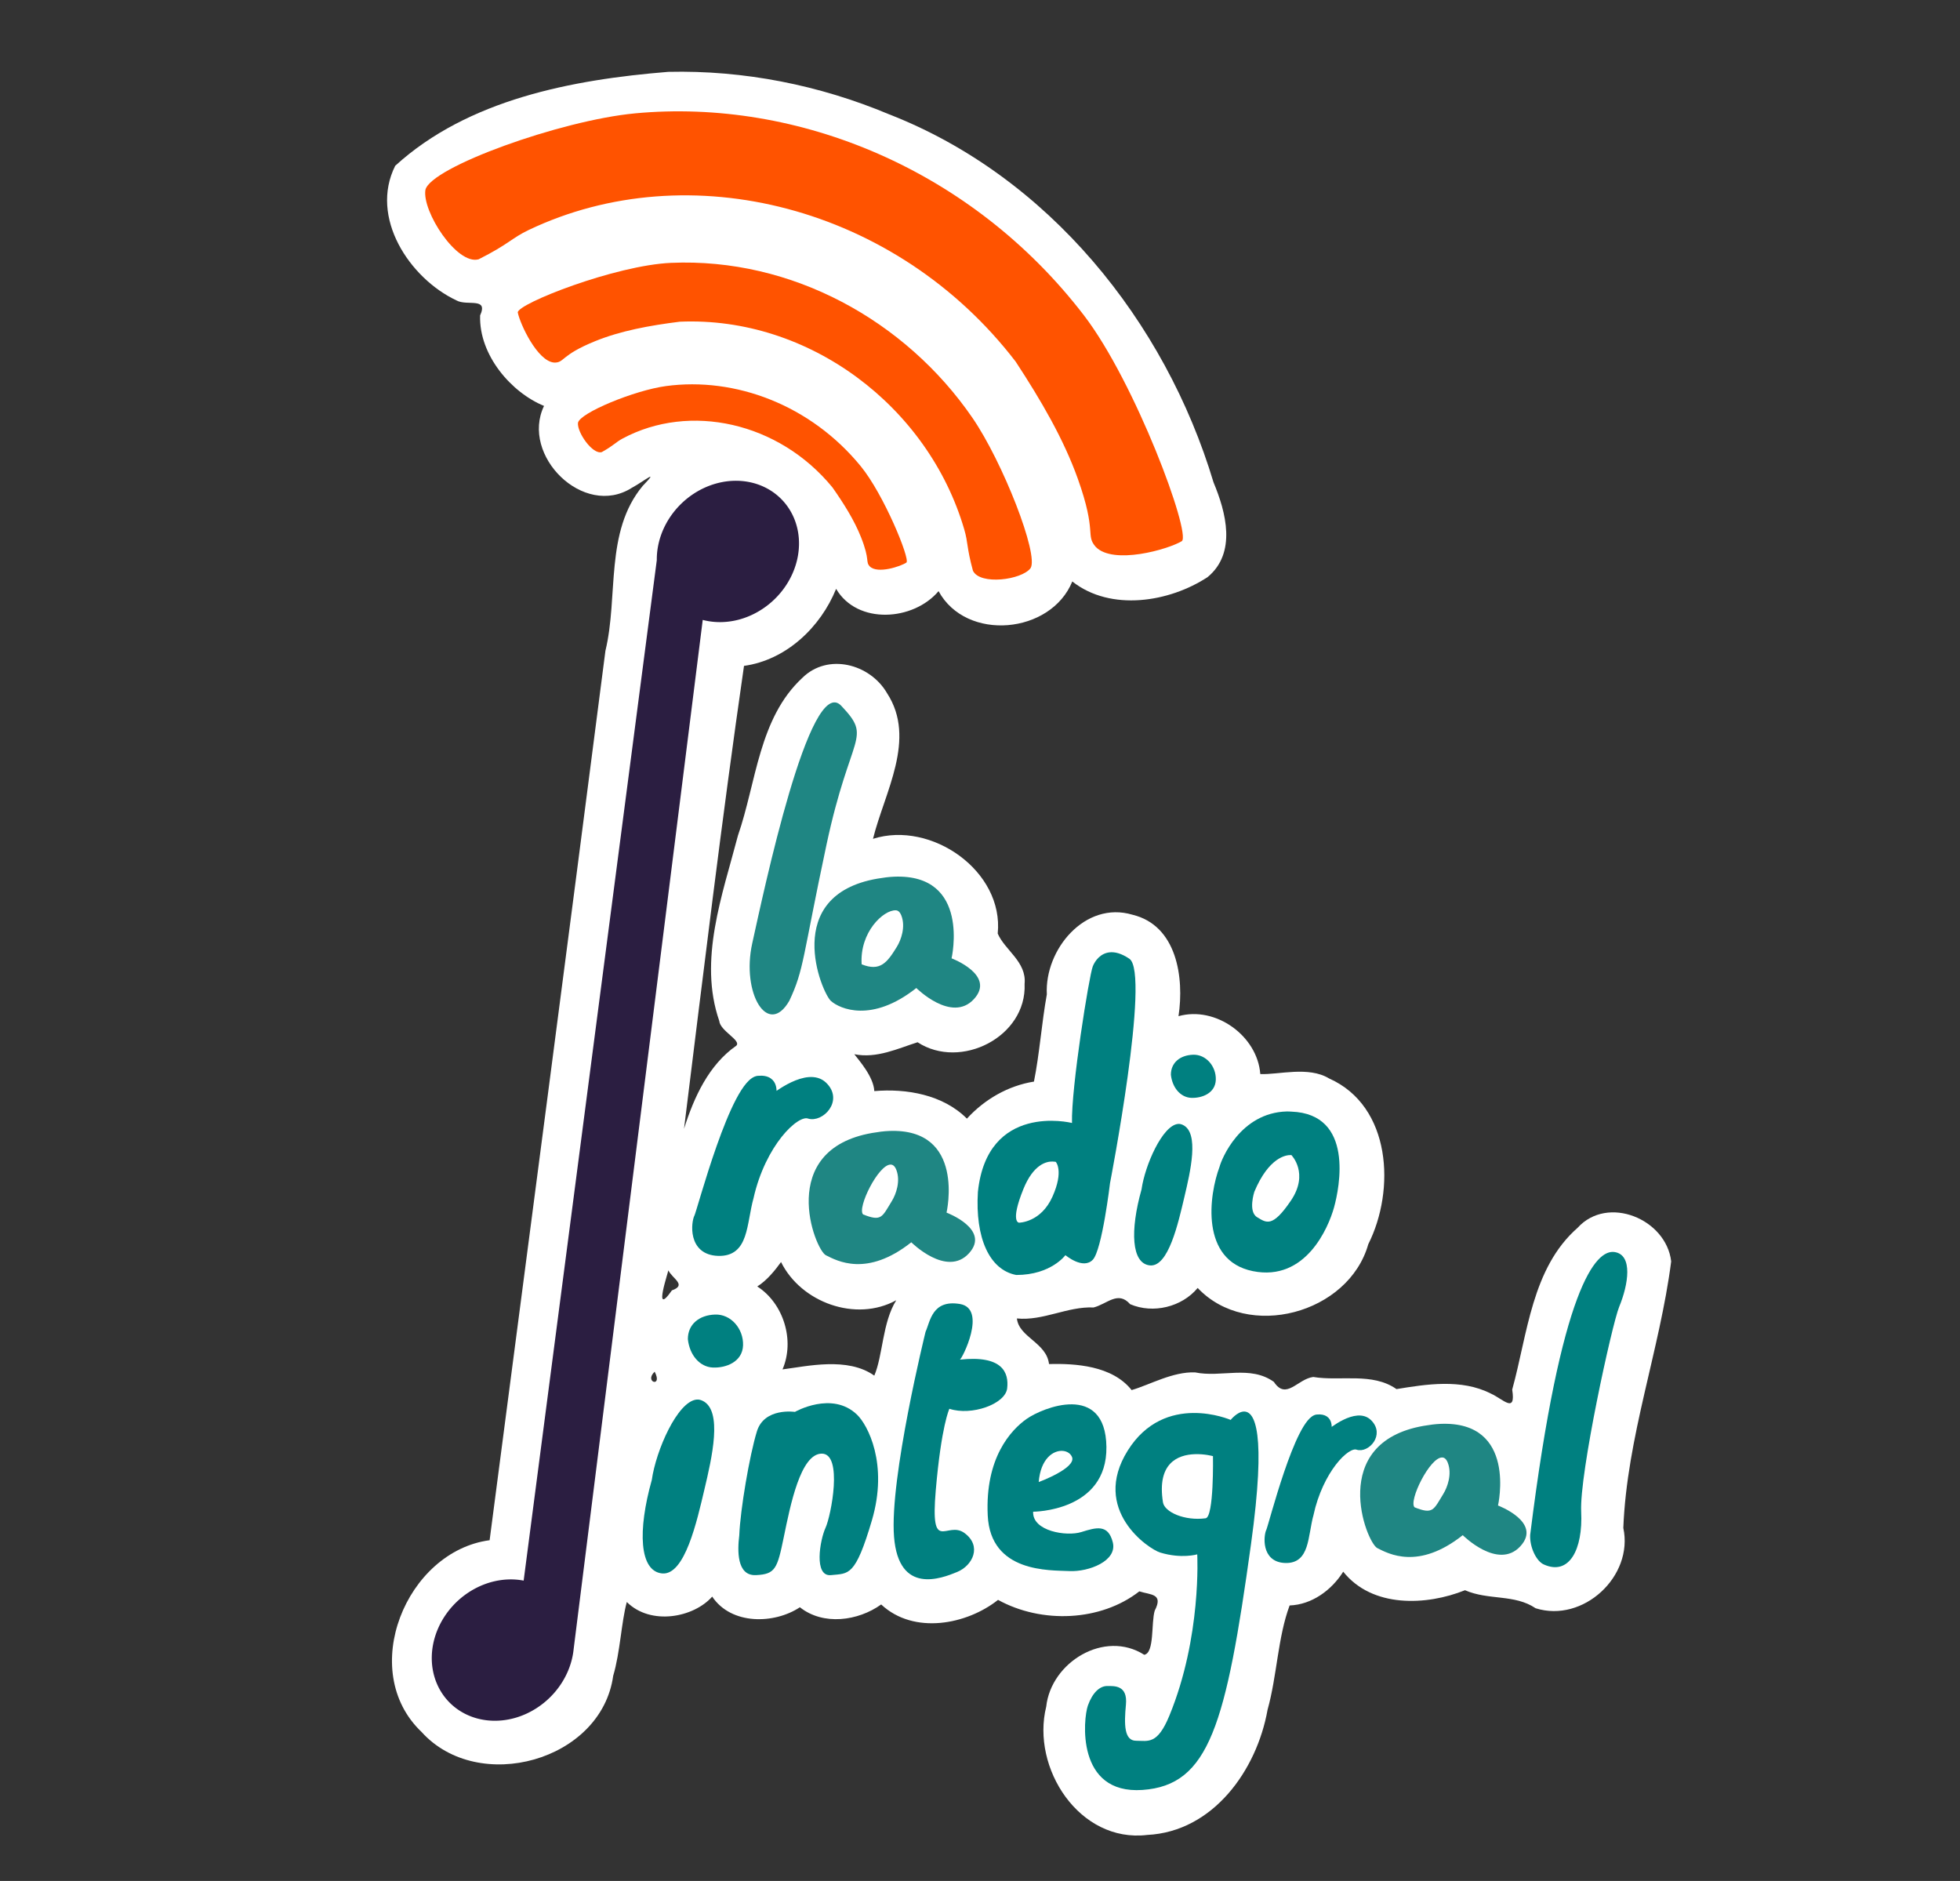 <?xml version="1.0" encoding="UTF-8" standalone="no"?>
<!-- Created with Inkscape (http://www.inkscape.org/) -->

<svg
   xmlns:dc="http://purl.org/dc/elements/1.1/"
   xmlns:cc="http://creativecommons.org/ns#"
   xmlns:rdf="http://www.w3.org/1999/02/22-rdf-syntax-ns#"
   xmlns:svg="http://www.w3.org/2000/svg"
   xmlns="http://www.w3.org/2000/svg"
   xmlns:sodipodi="http://sodipodi.sourceforge.net/DTD/sodipodi-0.dtd"
   xmlns:inkscape="http://www.inkscape.org/namespaces/inkscape"
   width="403.233"
   height="386.937"
   id="svg2"
   version="1.1"
   inkscape:version="0.91 r13725"
   sodipodi:docname="integral-3.svg"
   inkscape:export-filename="/home/adderou/Logos/Radio/radiofinal.png"
   inkscape:export-xdpi="94"
   inkscape:export-ydpi="94">
  <rect width="100%" height="100%" fill="#333333" stroke="none"/>
  <defs
     id="defs4" />
  <sodipodi:namedview
     id="base"
     pagecolor="#ffffff"
     bordercolor="#666666"
     borderopacity="1.0"
     inkscape:pageopacity="0.0"
     inkscape:pageshadow="2"
     inkscape:zoom="1"
     inkscape:cx="24.19745"
     inkscape:cy="165.00785"
     inkscape:document-units="px"
     inkscape:current-layer="layer1"
     showgrid="false"
     showguides="true"
     inkscape:guide-bbox="true"
     inkscape:window-width="1366"
     inkscape:window-height="719"
     inkscape:window-x="0"
     inkscape:window-y="0"
     inkscape:window-maximized="1"
     fit-margin-top="0"
     fit-margin-left="0"
     fit-margin-right="0"
     fit-margin-bottom="0" />
  <g
     inkscape:label="Capa 1"
     inkscape:groupmode="layer"
     id="layer1"
     transform="translate(-19,-359.863)">
    <flowRoot
       xml:space="preserve"
       id="flowRoot3442"
       style="font-style:normal;font-variant:normal;font-weight:500;font-stretch:normal;font-size:40px;line-height:125%;font-family:Mywriting;-inkscape-font-specification:'Mywriting Medium';letter-spacing:0px;word-spacing:0px;fill:#000000;fill-opacity:1;stroke:none"><flowRegion
         id="flowRegion3444"><rect
           id="rect3446"
           width="654.074"
           height="149.907"
           x="-142.128"
           y="19.242" /></flowRegion><flowPara
         id="flowPara3448" /></flowRoot>    <g
       id="g4222"
       transform="matrix(1.349,0,0,1.349,-80.375,-252.453)">
      <path
         inkscape:connector-curvature="0"
         id="path4243-1"
         d="m 175.582,464.86 c -14.658,1.185 -30.545,4.209 -41.643,14.323 -3.957,7.872 2.18,17.152 9.323,20.522 1.629,0.92 4.92,-0.553 3.624,2.3 -0.188,6.086 4.784,11.765 9.748,13.798 -3.624,7.543 6.028,17.157 13.373,12.498 1.936,-1.044 4.337,-3.069 1.675,-0.3 -5.826,7 -3.677,16.835 -5.685,25.147 -5.814,45.218 -11.759,90.419 -17.661,135.626 -12.721,1.685 -20.212,19.9 -10.373,29.245 8.65,9.579 27.424,4.435 29.22,-8.574 1.065,-3.57 1.239,-8.186 2.075,-11.248 3.663,3.639 10.21,2.372 13.023,-0.825 2.924,4.369 9.495,4.198 13.373,1.625 3.576,2.833 8.878,2.096 12.398,-0.425 5.009,4.671 13.094,3.049 17.822,-0.7 6.663,3.667 15.658,3.293 21.546,-1.3 1.745,0.558 3.705,0.318 2.351,2.94 -0.566,1.831 -0.016,6.46 -1.601,6.733 -6.069,-3.869 -14.212,1.136 -14.947,7.899 -2.329,9.371 5.059,20.816 15.397,19.572 10.07,-0.498 16.727,-9.895 18.359,-19.093 1.447,-5.171 1.553,-11.048 3.363,-15.901 3.394,-0.121 6.408,-2.338 8.174,-5.149 4.446,5.563 12.71,5.181 18.572,2.825 3.59,1.572 7.551,0.567 10.773,2.75 7.236,2.28 14.96,-4.87 13.373,-12.248 0.54,-13.841 5.545,-27.047 7.299,-40.643 -0.751,-6.469 -9.693,-10.174 -14.273,-5.124 -6.999,6.143 -7.63,16.226 -9.973,24.671 0.58,3.757 -1.371,1.443 -3.274,0.6 -4.489,-2.284 -9.867,-1.413 -14.373,-0.675 -3.698,-2.594 -8.543,-1.16 -12.698,-1.85 -2.392,0.303 -4.126,3.596 -5.999,0.75 -3.64,-2.601 -8.032,-0.614 -12.023,-1.45 -3.411,-0.121 -6.854,1.872 -9.673,2.7 -2.976,-3.753 -8.604,-4.064 -12.598,-3.974 -0.384,-3.276 -4.588,-4.068 -4.899,-6.949 4.01,0.401 7.711,-1.858 11.698,-1.675 2.074,-0.531 3.715,-2.606 5.574,-0.5 3.486,1.499 7.878,0.441 10.298,-2.475 7.643,8.088 23.019,3.925 26.021,-6.674 4.166,-8.288 3.511,-21.055 -5.974,-25.271 -3.168,-1.921 -7.72,-0.543 -10.498,-0.675 -0.433,-5.833 -6.823,-10.416 -12.473,-8.824 0.891,-5.882 -0.239,-13.837 -7.024,-15.472 -7.232,-2.149 -13.415,5.313 -13.057,12.146 -0.793,4.39 -1.119,9.13 -1.965,13.3 -3.935,0.629 -7.536,2.704 -10.223,5.649 -3.65,-3.672 -9.253,-4.617 -14.123,-4.199 -0.11,-2.181 -2.294,-4.633 -3.049,-5.624 3.418,0.69 6.67,-0.886 9.648,-1.825 6.551,4.276 16.669,-0.815 16.322,-8.899 0.328,-3.368 -3.005,-5.13 -4.099,-7.674 0.96,-9.539 -10.136,-17.27 -19.022,-14.448 1.753,-7.077 6.694,-15.209 2.15,-22.196 -2.597,-4.499 -9.045,-6.18 -12.923,-2.35 -6.65,6.158 -7.007,15.929 -9.823,24.046 -2.365,9.05 -6.065,19.003 -2.85,28.27 0.138,1.537 3.414,2.979 2.6,3.774 -4.199,2.922 -6.458,7.865 -7.974,12.673 2.926,-23.56 5.743,-47.076 9.148,-70.588 6.424,-0.892 11.672,-5.879 14.048,-11.748 3.237,5.51 11.787,4.9 15.622,0.35 4.237,7.774 17.138,6.539 20.397,-1.475 5.858,4.624 14.811,3.168 20.647,-0.675 4.45,-3.691 2.785,-9.913 0.893,-14.431 -7.391,-24.636 -25.252,-46.693 -49.485,-56.132 -10.611,-4.453 -22.111,-6.74 -33.669,-6.474 z m 17.197,181.494 c 3.053,6.172 11.422,9.218 17.572,5.824 -2.128,3.406 -2.026,8.394 -3.349,11.498 -4.065,-2.901 -10.27,-1.423 -13.998,-0.95 1.913,-4.43 0.148,-10.079 -3.849,-12.648 1.477,-0.907 2.777,-2.548 3.624,-3.724 z M 175.582,647.604 c 0.642,1.309 2.882,2.246 0.55,3.074 -3.064,4.396 -0.365,-3.295 -0.55,-3.074 z m -2.075,15.472 c 1.3,2.496 -1.693,1.604 0,0 z"
         style="fill:#ffffff;fill-opacity:1;stroke:none" />
      <g
         transform="matrix(0.8,0,0,0.8,58.552,149.863)"
         id="g5703">
        <g
           id="g4838">
          <path
             style="fill:#2b1e41;fill-opacity:1;stroke:none"
             d="m 155.277,472.253 a 12.729,14.267 46.632 0 0 -11.178,14.561 l -25.382,194.523 a 12.729,14.267 46.632 0 0 -6.322,0.323 12.729,14.267 46.632 0 0 -10.985,16.76 12.729,14.267 46.632 0 0 15.724,9.073 12.729,14.267 46.632 0 0 11.114,-13.101 l 24.608,-196.174 a 12.729,14.267 46.632 0 0 7.161,-0.132 12.729,14.267 46.632 0 0 10.985,-16.76 12.729,14.267 46.632 0 0 -15.724,-9.073 z"
             id="path4243"
             inkscape:connector-curvature="0" />
          <g
             id="g4833">
            <path
               style="fill:#ff5300;fill-opacity:1;stroke:none"
               d="m 139.913,401.664 c -14.164,1.332 -38.961,10.272 -39.924,14.585 -0.656,4.109 5.992,14.369 10.136,13.232 5.795,-2.911 6.262,-4.022 9.568,-5.598 30.521,-14.547 70.074,-4.542 92.82,25.103 4.852,7.404 9.15,14.771 11.848,22.329 3.704,10.376 1.404,10.681 3.416,12.984 3.358,3.46 13.771,0.497 16.42,-1.102 1.76,-1.507 -8.846,-30.231 -18.672,-43.038 -21.256,-27.703 -54.45,-41.427 -85.612,-38.496 z"
               id="path3674-2"
               inkscape:connector-curvature="0"
               sodipodi:nodetypes="cccscsccssc" />
            <path
               style="fill:#ff5300;fill-opacity:1;stroke:none"
               d="m 204.25,459.667 c 5.79,8.416 12.739,26.179 11.098,28.688 -1.683,2.246 -9.647,3.29 -10.981,0.485 -1.228,-4.528 -0.904,-5.295 -1.646,-7.84 -6.847,-23.49 -29.629,-40.693 -54.247,-39.627 -5.772,0.723 -11.275,1.735 -16.143,3.715 -6.684,2.719 -5.786,4.126 -7.81,4.074 -3.193,-0.263 -6.493,-7.36 -6.925,-9.552 -0.073,-1.661 18.589,-8.995 29.224,-9.455 23.005,-0.997 44.693,10.997 57.43,29.511 z"
               id="path3674-2-6"
               inkscape:connector-curvature="0"
               sodipodi:nodetypes="cccscsccssc" />
            <path
               style="fill:#ff5300;fill-opacity:1;stroke:none"
               d="m 145.823,453.646 c -6.01,0.817 -16.415,5.114 -16.749,7.002 -0.206,1.794 2.807,6.136 4.552,5.573 2.417,-1.361 2.596,-1.851 3.977,-2.591 12.744,-6.827 29.771,-3.15 39.986,9.334 2.198,3.132 4.16,6.257 5.443,9.492 1.762,4.441 0.788,4.613 1.685,5.578 1.492,1.445 5.875,-0.016 6.975,-0.754 0.723,-0.684 -4.304,-12.972 -8.717,-18.366 -9.546,-11.666 -23.93,-17.065 -37.153,-15.268 z"
               id="path3674-2-6-3"
               inkscape:connector-curvature="0"
               sodipodi:nodetypes="cccscsccssc" />
          </g>
        </g>
        <path
           style="fill:#1f8683;fill-opacity:1;stroke:none"
           d="m 169.369,570.802 c -4.066,7.071 -9.192,-1.414 -7.071,-10.96 2.121,-9.546 10.96,-51.619 16.971,-45.255 6.01,6.364 1.768,4.95 -2.828,26.517 -4.596,21.567 -4.243,23.688 -7.071,29.698 z"
           id="path4531"
           inkscape:connector-curvature="0"
           sodipodi:nodetypes="csssc" />
        <path
           inkscape:connector-curvature="0"
           style="fill:#1f8683;fill-opacity:1;stroke:none"
           d="m 189.326,547.162 c -0.979,0.04 -2.038,0.176 -3.188,0.375 -18.385,3.182 -10.611,21.731 -8.844,23.312 1.679,1.503 7.796,4.249 16.281,-2.469 0,0 6.726,6.721 10.969,2.125 4.243,-4.596 -4.25,-7.781 -4.25,-7.781 0,0 3.714,-16.165 -10.969,-15.562 z m 0.344,6.406 c 0.435,0.018 0.795,0.329 1.062,1.031 0.809,2.121 -0.044,4.588 -0.875,5.938 -1.858,3.018 -3.171,4.741 -6.706,3.327 -0.398,-6.143 4.169,-10.393 6.519,-10.296 z"
           id="path4533-9"
           sodipodi:nodetypes="csscscccsscc" />
        <path
           inkscape:connector-curvature="0"
           style="fill:#1f8683;fill-opacity:1;stroke:none"
           d="m 188.366,595.631 c -0.979,0.04 -2.038,0.176 -3.188,0.375 -18.385,3.182 -10.965,22.252 -8.844,23.312 2.121,1.061 7.796,4.249 16.281,-2.469 0,0 6.726,6.721 10.969,2.125 4.243,-4.596 -4.25,-7.781 -4.25,-7.781 0,0 3.714,-16.165 -10.969,-15.562 z m 0.344,6.406 c 0.435,0.018 0.795,0.329 1.062,1.031 0.809,2.121 -0.044,4.588 -0.875,5.938 -1.858,3.018 -1.933,3.945 -5.469,2.531 -1.193,-1.193 2.932,-9.597 5.281,-9.5 z"
           id="path4533" />
        <path
           inkscape:connector-curvature="0"
           style="fill:#008080;stroke:none"
           d="m 230.406,561.582 c -1.702,0.186 -2.746,1.551 -3.188,2.656 -0.707,1.768 -4.146,23.246 -3.969,29.875 -0.265,-0.088 -16.17,-3.903 -17.938,13.156 -0.526,8.7 2.165,14.839 7.312,15.812 6.629,0 9.375,-3.781 9.375,-3.781 0,0 3.349,2.838 5.219,0.875 1.768,-1.856 3.281,-14.594 3.281,-14.594 0,0 7.753,-40.041 3.688,-42.781 -1.525,-1.028 -2.76,-1.33 -3.781,-1.219 z m -10.875,39.875 c 0.38,0.008 0.625,0.062 0.625,0.062 0,0 1.585,1.675 -0.625,6.625 -2.21,4.95 -6.375,4.969 -6.375,4.969 0,0 -1.751,-0.011 0.812,-6.375 1.922,-4.773 4.423,-5.306 5.562,-5.281 z"
           id="path4619" />
        <path
           inkscape:connector-curvature="0"
           style="fill:#008080;stroke:none"
           d="m 246.322,581.099 c -2.475,0.088 -4.219,1.514 -4.219,3.812 0.265,2.475 1.842,4.318 3.875,4.406 2.033,0.088 4.599,-0.874 4.688,-3.438 0.088,-2.563 -1.869,-4.87 -4.344,-4.781 z m -2.844,13.188 c -2.986,0.269 -6.328,7.903 -6.969,12.469 -2.21,7.867 -1.942,14.146 1.594,14.5 3.536,0.354 5.413,-8.139 6.562,-13 1.149,-4.861 2.901,-12.279 -0.281,-13.781 -0.298,-0.141 -0.597,-0.215 -0.906,-0.188 z"
           id="path4624" />
        <path
           inkscape:connector-curvature="0"
           style="fill:#008080;stroke:none"
           d="m 264.197,591.911 c -8.902,0.235 -12.47,9.161 -12.812,10.531 -2.033,5.392 -3.733,17.873 6.344,19.906 10.076,2.033 14.408,-8.324 15.469,-12.125 1.061,-3.801 3.873,-17.837 -8.125,-18.281 -0.298,-0.011 -0.588,-0.039 -0.875,-0.031 z m 0.719,8.312 c 0.113,0.002 0.156,0 0.156,0 0,0 3.442,3.473 -0.094,8.688 -3.536,5.215 -4.67,4.217 -6.438,3.156 -1.768,-1.061 -0.531,-4.844 -0.531,-4.844 2.784,-6.651 6.118,-7.014 6.906,-7 z"
           id="path4628" />
        <path
           style="fill:#008080;stroke:#008080;stroke-width:1px;stroke-linecap:butt;stroke-linejoin:miter;stroke-opacity:1"
           d="m 162.071,608.245 c -1.414,5.127 -0.884,10.872 -6.276,10.695 -5.392,-0.177 -4.596,-6.01 -4.066,-6.983 0.53,-0.972 6.983,-25.898 11.667,-26.34 3.935,-0.371 2.917,3.447 2.917,3.447 0,0 6.508,-5.303 9.69,-2.298 3.182,3.005 -0.586,6.806 -2.972,6.01 -2.386,-0.795 -8.662,5.392 -10.96,15.468 z"
           id="path4570-0"
           inkscape:connector-curvature="0"
           sodipodi:nodetypes="cssscssc" />
        <path
           style="fill:#008080;stroke:#008080;stroke-width:0.81px;stroke-linecap:butt;stroke-linejoin:miter;stroke-opacity:1"
           d="m 268.887,668.751 c -1.124,4.23 -0.703,8.97 -4.989,8.824 -4.287,-0.146 -3.654,-4.959 -3.232,-5.761 0.422,-0.802 5.551,-21.367 9.276,-21.731 3.129,-0.306 2.319,2.844 2.319,2.844 0,0 5.174,-4.375 7.704,-1.896 2.53,2.479 -0.466,5.615 -2.363,4.959 -1.897,-0.656 -6.887,4.448 -8.714,12.762 z"
           id="path4570"
           inkscape:connector-curvature="0"
           sodipodi:nodetypes="cssscssc" />
        <path
           inkscape:connector-curvature="0"
           style="fill:#008080;stroke:none"
           d="m 155.205,630.623 c -3.041,0.109 -5.184,1.861 -5.184,4.685 0.326,3.041 2.264,5.306 4.762,5.415 2.498,0.109 5.652,-1.074 5.76,-4.224 0.109,-3.15 -2.297,-5.984 -5.338,-5.875 z m -3.495,16.205 c -3.67,0.331 -7.776,9.711 -8.563,15.322 -2.715,9.667 -2.386,17.384 1.958,17.818 4.345,0.434 6.652,-10.001 8.064,-15.975 1.412,-5.974 3.565,-15.088 -0.346,-16.935 -0.367,-0.173 -0.734,-0.265 -1.114,-0.23 z"
           id="path4624-7" />
        <path
           inkscape:connector-curvature="0"
           style="fill:#1f8683;fill-opacity:1;stroke:none"
           d="m 293.493,651.46 c -0.979,0.04 -2.038,0.176 -3.188,0.375 -18.385,3.182 -10.965,22.252 -8.844,23.312 2.121,1.061 7.796,4.249 16.281,-2.469 0,0 6.726,6.721 10.969,2.125 4.243,-4.596 -4.25,-7.781 -4.25,-7.781 0,0 3.714,-16.165 -10.969,-15.562 z m 0.344,6.406 c 0.435,0.018 0.795,0.329 1.062,1.031 0.809,2.121 -0.044,4.588 -0.875,5.938 -1.858,3.018 -1.933,3.945 -5.469,2.531 -1.193,-1.193 2.932,-9.597 5.281,-9.5 z"
           id="path4533-98" />
        <path
           style="fill:#008080;stroke:none"
           d="m 159.824,672.691 c -0.354,2.828 -0.53,7.778 3.182,7.601 3.712,-0.177 4.066,-1.237 5.303,-7.248 1.237,-6.01 3.182,-15.91 7.248,-15.91 4.066,0 1.768,11.844 0.707,14.142 -1.061,2.298 -2.298,9.369 1.061,9.016 3.359,-0.354 4.596,0.354 7.778,-10.43 3.182,-10.783 -0.815,-18.214 -2.828,-20.153 -4.773,-4.596 -11.844,-0.53 -11.844,-0.53 0,0 -5.834,-0.884 -7.248,3.712 -1.414,4.596 -3.182,15.026 -3.359,19.799 z"
           id="path4733"
           inkscape:connector-curvature="0"
           sodipodi:nodetypes="ccccccccccc" />
        <path
           style="fill:#008080;stroke:none"
           d="m 195.334,633.911 c 0,0 -6.894,27.931 -6.01,39.068 0.884,11.137 9.016,7.955 12.021,6.718 3.005,-1.237 4.773,-4.95 1.414,-7.425 -3.359,-2.475 -6.541,4.243 -5.48,-8.132 1.061,-12.374 2.596,-15.556 2.596,-15.556 4.193,1.398 10.662,-0.884 11.016,-3.889 0.354,-3.005 -0.884,-6.364 -9.016,-5.48 0.354,0 5.303,-9.723 0,-10.607 -5.303,-0.884 -5.657,3.359 -6.541,5.303 z"
           id="path4735"
           inkscape:connector-curvature="0"
           sodipodi:nodetypes="csssssscsc" />
        <path
           inkscape:connector-curvature="0"
           style="fill:#008080;stroke:none"
           d="m 223.25,647.738 c -3.403,-0.044 -7.154,1.721 -8.656,2.781 -3.005,2.121 -7.937,7.446 -7.406,18.406 0.53,10.96 11.85,10.417 15.562,10.594 3.712,0.177 9.165,-1.933 8.281,-5.469 -0.884,-3.536 -3.172,-2.853 -6,-1.969 -2.828,0.884 -9.364,-0.163 -9.188,-3.875 0,0 14.146,-6.3e-4 13.969,-12.375 -0.088,-6.187 -3.16,-8.05 -6.562,-8.094 z m -1.75,8.875 c 0.811,0.066 1.474,0.493 1.75,1.156 0.884,2.121 -6.344,4.781 -6.344,4.781 0.365,-4.497 2.809,-6.083 4.594,-5.938 z"
           id="path4737" />
        <path
           inkscape:connector-curvature="0"
           style="fill:#008080;stroke:none"
           d="m 255.969,649.113 c -1.271,0.078 -2.469,1.594 -2.469,1.594 0,0 -12.554,-5.47 -19.625,5.844 -7.071,11.314 3.982,18.766 6.188,19.438 4.066,1.237 7.062,0.344 7.062,0.344 0,0 0.875,15.724 -5.312,30.75 -2.3,5.586 -4.046,4.781 -6.344,4.781 -2.298,0 -2.291,-3.163 -1.938,-6.875 0.354,-3.712 -2.148,-3.562 -3.562,-3.562 -1.414,0 -2.804,1.244 -3.688,3.719 -0.884,2.475 -2.322,16.978 10.406,16.094 12.728,-0.884 15.915,-12.372 20.688,-46.844 2.983,-21.545 0.712,-25.411 -1.406,-25.281 z m -9.344,8.125 c 1.914,-0.075 3.5,0.375 3.5,0.375 0,0 0.21,11.628 -1.406,11.844 -3.996,0.533 -7.829,-1.175 -8.125,-3.031 -1.198,-7.508 2.842,-9.062 6.031,-9.188 z"
           id="path4744" />
        <path
           style="fill:#008080;stroke:none"
           d="m 310.593,672.625 c -0.112,2.375 1.213,5.08 2.652,5.657 4.773,2.121 7.425,-2.828 7.071,-10.076 -0.354,-7.248 5.877,-35.752 7.248,-39.068 1.753,-4.238 2.652,-9.899 -0.884,-10.43 -3.536,-0.53 -10.187,6.518 -16.087,53.917 z"
           id="path4747"
           inkscape:connector-curvature="0"
           sodipodi:nodetypes="ccsssc" />
      </g>
    </g>
  </g>
</svg>
